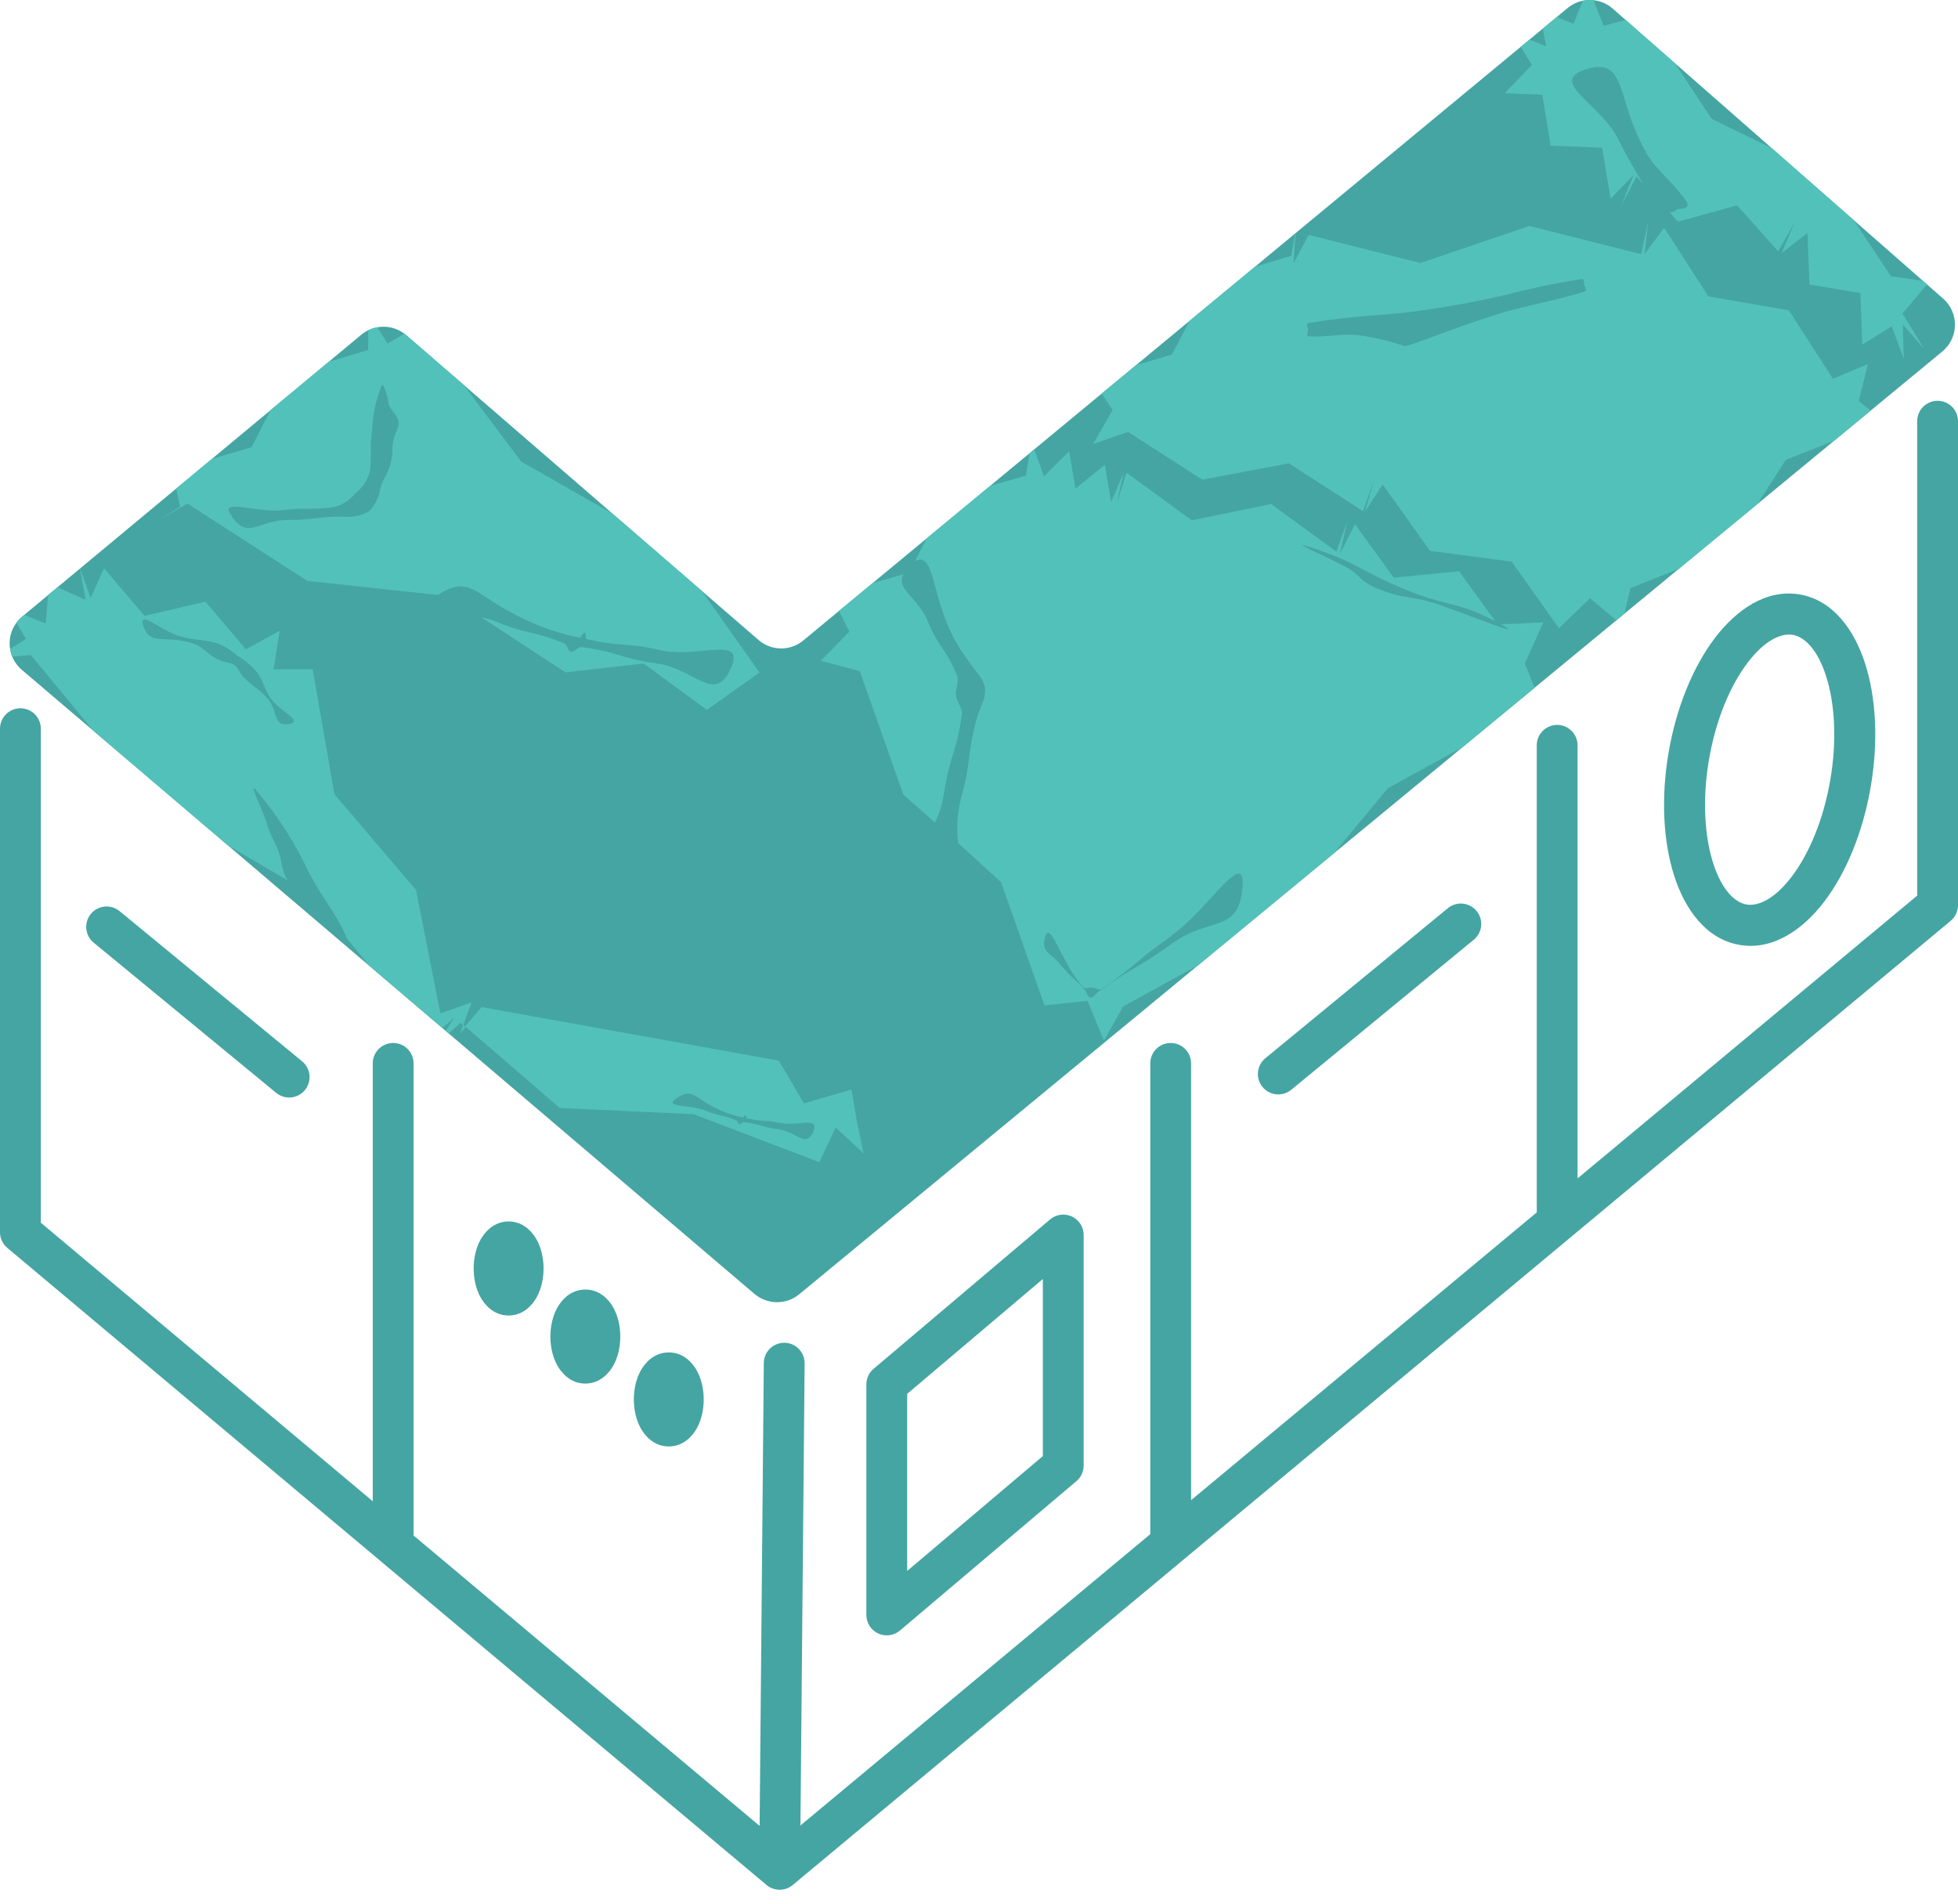 <svg width="72" height="70" viewBox="0 0 72 70" fill="none" xmlns="http://www.w3.org/2000/svg">
<path d="M0.805 22.682L13.287 12.307C13.52 12.114 13.814 12.01 14.116 12.014C14.418 12.017 14.71 12.127 14.938 12.325L27.901 23.54C28.131 23.736 28.424 23.844 28.727 23.844C29.029 23.844 29.322 23.736 29.552 23.54L57.633 0.305C57.864 0.108 58.158 0 58.462 0C58.765 0 59.059 0.108 59.29 0.305L71.454 10.98C71.593 11.102 71.704 11.253 71.778 11.422C71.853 11.591 71.891 11.774 71.888 11.959C71.885 12.144 71.842 12.326 71.762 12.493C71.682 12.66 71.567 12.807 71.424 12.925L29.396 47.586C29.165 47.779 28.874 47.884 28.573 47.884C28.273 47.884 27.982 47.779 27.751 47.586L0.805 24.633C0.663 24.513 0.55 24.363 0.471 24.195C0.393 24.026 0.353 23.843 0.353 23.657C0.353 23.472 0.393 23.288 0.471 23.12C0.55 22.951 0.663 22.802 0.805 22.682Z" fill="#45A5A3"/>
<path d="M71.249 14.738C71.664 14.738 72 15.074 72 15.489V33.285C72 33.508 71.901 33.719 71.73 33.861L29.153 69.312C29.02 69.424 28.849 69.49 28.662 69.489C28.643 69.489 28.623 69.488 28.604 69.486C28.443 69.472 28.297 69.408 28.182 69.309L14.008 57.415C13.986 57.399 13.965 57.381 13.945 57.362L0.268 45.886C0.098 45.743 0 45.532 0 45.311V26.794C0 26.38 0.336 26.044 0.75 26.044C1.165 26.044 1.501 26.38 1.501 26.794V44.961L13.707 55.203V39.103C13.707 38.688 14.043 38.352 14.458 38.352C14.872 38.352 15.208 38.688 15.208 39.103V56.463L27.933 67.141L28.087 50.119C28.09 49.705 28.43 49.372 28.844 49.375C29.259 49.379 29.591 49.718 29.588 50.133L29.434 67.125L42.298 56.414V39.103C42.298 38.688 42.634 38.352 43.049 38.352C43.463 38.352 43.799 38.688 43.799 39.103V55.164L56.51 44.581V27.407C56.51 26.992 56.846 26.656 57.26 26.656C57.675 26.656 58.011 26.992 58.011 27.407V43.331L70.499 32.933V15.489C70.499 15.074 70.835 14.738 71.249 14.738Z" fill="#45A5A3"/>
<path fill-rule="evenodd" clip-rule="evenodd" d="M61.563 32.203C61.158 30.941 61.073 29.333 61.359 27.664C61.646 25.995 62.263 24.508 63.065 23.454C63.842 22.433 64.943 21.647 66.181 21.859C67.418 22.072 68.194 23.18 68.586 24.402C68.99 25.663 69.076 27.271 68.789 28.94C68.503 30.609 67.886 32.096 67.084 33.151C66.306 34.172 65.205 34.958 63.968 34.746C62.73 34.533 61.955 33.425 61.563 32.203ZM62.998 31.742C63.328 32.768 63.819 33.19 64.223 33.26C64.627 33.329 65.231 33.094 65.884 32.237C66.511 31.413 67.049 30.164 67.303 28.685C67.557 27.206 67.467 25.849 67.15 24.863C66.821 23.837 66.329 23.414 65.925 23.345C65.522 23.276 64.917 23.51 64.265 24.367C63.637 25.192 63.099 26.44 62.845 27.92C62.591 29.399 62.682 30.755 62.998 31.742Z" fill="#45A5A3"/>
<path d="M54.298 33.499C54.561 33.819 54.515 34.292 54.194 34.555L47.482 40.073C47.162 40.336 46.689 40.29 46.426 39.969C46.162 39.649 46.209 39.176 46.529 38.913L53.241 33.395C53.562 33.132 54.034 33.178 54.298 33.499Z" fill="#45A5A3"/>
<path d="M3.341 33.606C3.605 33.286 4.078 33.24 4.398 33.504L11.11 39.027C11.43 39.291 11.476 39.764 11.213 40.084C10.949 40.404 10.476 40.45 10.156 40.186L3.444 34.663C3.124 34.399 3.078 33.926 3.341 33.606Z" fill="#45A5A3"/>
<path fill-rule="evenodd" clip-rule="evenodd" d="M39.414 44.732C39.679 44.855 39.849 45.12 39.849 45.413V53.89C39.849 54.111 39.752 54.321 39.583 54.463L33.093 59.957C32.87 60.146 32.557 60.188 32.292 60.065C32.027 59.942 31.858 59.676 31.858 59.384V50.906C31.858 50.686 31.955 50.476 32.123 50.334L38.614 44.84C38.837 44.651 39.149 44.609 39.414 44.732ZM33.359 51.254V57.766L38.348 53.542V47.031L33.359 51.254Z" fill="#45A5A3"/>
<path d="M17.666 45.592C17.819 45.313 18.152 44.914 18.703 44.914C19.253 44.914 19.587 45.313 19.739 45.592C19.907 45.899 19.988 46.272 19.988 46.644C19.988 47.015 19.907 47.388 19.739 47.695C19.587 47.974 19.253 48.373 18.703 48.373C18.152 48.373 17.819 47.974 17.666 47.695C17.499 47.388 17.418 47.015 17.418 46.644C17.418 46.272 17.499 45.899 17.666 45.592Z" fill="#45A5A3"/>
<path d="M20.488 48.096C20.64 47.816 20.974 47.418 21.524 47.418C22.075 47.418 22.409 47.816 22.561 48.096C22.729 48.403 22.809 48.776 22.809 49.147C22.809 49.519 22.729 49.892 22.561 50.199C22.409 50.478 22.075 50.876 21.524 50.876C20.974 50.876 20.64 50.478 20.488 50.199C20.32 49.892 20.239 49.519 20.239 49.147C20.239 48.776 20.32 48.403 20.488 48.096Z" fill="#45A5A3"/>
<path d="M23.556 50.407C23.708 50.128 24.042 49.73 24.593 49.73C25.143 49.73 25.477 50.128 25.629 50.407C25.797 50.714 25.877 51.088 25.877 51.459C25.877 51.83 25.797 52.203 25.629 52.511C25.477 52.789 25.143 53.188 24.593 53.188C24.042 53.188 23.708 52.789 23.556 52.511C23.388 52.203 23.308 51.83 23.308 51.459C23.308 51.088 23.388 50.714 23.556 50.407Z" fill="#45A5A3"/>
<path fill-rule="evenodd" clip-rule="evenodd" d="M17.029 37.693L16.932 37.608L16.5 38.002L16.384 37.904L16.71 37.415L16.267 37.803L13.595 35.527L12.771 34.528C12.515 33.948 12.325 33.657 12.083 33.286C11.89 32.989 11.663 32.642 11.342 32.054C10.848 30.995 10.216 30.006 9.463 29.112C9.21 28.791 9.344 29.111 9.525 29.543C9.632 29.797 9.754 30.09 9.823 30.313C9.916 30.613 9.991 30.763 10.066 30.913C10.142 31.063 10.216 31.213 10.31 31.514C10.343 31.764 10.406 32.01 10.496 32.246C10.525 32.299 10.561 32.347 10.604 32.39L8.362 31.07L3.427 26.866L1.135 24.087L0.451 24.147C0.413 24.056 0.386 23.96 0.37 23.863L0.955 23.492L0.603 22.898C0.662 22.819 0.73 22.746 0.805 22.682L0.891 22.611L1.682 22.928L1.767 21.882L2.112 21.595L3.147 22.057L2.94 20.908L2.947 20.902L3.333 21.991L3.825 20.892L5.314 22.646L7.554 22.123L9.043 23.876L10.286 23.192L10.063 24.609H11.498L12.297 29.202L15.299 32.726L16.194 37.265L17.34 36.857L17.039 37.684L17.124 37.758L16.914 38.016L17.029 37.693ZM9.719 25.226C9.771 25.354 9.822 25.483 9.967 25.708V25.69C10.083 25.866 10.295 26.031 10.477 26.173C10.766 26.4 10.981 26.567 10.616 26.626C10.256 26.684 10.191 26.481 10.105 26.215C10.049 26.04 9.985 25.839 9.823 25.666C9.617 25.445 9.495 25.353 9.372 25.261C9.251 25.17 9.128 25.078 8.923 24.861C8.875 24.81 8.837 24.747 8.8 24.683C8.748 24.596 8.696 24.508 8.616 24.453C8.538 24.398 8.443 24.379 8.346 24.359C8.272 24.343 8.198 24.328 8.13 24.297C7.834 24.166 7.689 24.045 7.559 23.937C7.379 23.786 7.229 23.661 6.743 23.57C6.492 23.523 6.279 23.514 6.098 23.506C5.675 23.487 5.423 23.476 5.272 23.018C5.14 22.618 5.427 22.785 5.823 23.016C6.074 23.162 6.37 23.334 6.629 23.402C6.958 23.488 7.13 23.507 7.3 23.525C7.475 23.544 7.648 23.563 7.986 23.654C8.27 23.768 8.533 23.93 8.761 24.135C9.029 24.291 9.267 24.494 9.463 24.735C9.615 24.966 9.667 25.096 9.719 25.226Z" fill="#52C1B9"/>
<path fill-rule="evenodd" clip-rule="evenodd" d="M6.478 17.967L6.623 18.635L5.771 19.169L6.893 18.515L11.3 21.361L16.103 21.877C16.928 21.337 17.275 21.566 17.93 21.999C18.148 22.143 18.4 22.309 18.715 22.477C19.529 22.939 20.41 23.267 21.327 23.45C21.342 23.453 21.361 23.419 21.384 23.38C21.416 23.326 21.453 23.261 21.495 23.264C21.536 23.267 21.54 23.342 21.544 23.406C21.546 23.455 21.549 23.498 21.567 23.498C22.24 23.654 22.585 23.68 22.933 23.705C23.279 23.731 23.627 23.756 24.305 23.912C24.813 24.029 25.383 23.975 25.866 23.929C26.672 23.853 27.234 23.799 26.863 24.603C26.486 25.417 26.059 25.195 25.439 24.872C25.08 24.685 24.658 24.465 24.143 24.393C23.454 24.296 23.11 24.193 22.773 24.092C22.422 23.987 22.079 23.884 21.363 23.792C21.309 23.792 21.248 23.837 21.188 23.881C21.12 23.93 21.054 23.979 20.997 23.966C20.94 23.954 20.904 23.883 20.867 23.811C20.833 23.746 20.799 23.68 20.75 23.66C20.156 23.413 19.844 23.341 19.528 23.269C19.215 23.197 18.898 23.125 18.301 22.88C18.107 22.8 17.906 22.74 17.701 22.7L20.793 24.723L23.669 24.399L25.992 26.104L27.931 24.729L25.802 21.723L22.514 18.879L19.166 16.972L17.043 14.145L14.939 12.325C14.916 12.305 14.893 12.287 14.869 12.269L14.248 12.631L13.875 12.034C13.759 12.055 13.646 12.092 13.54 12.144V12.871L12.091 13.301L9.941 15.089L9.253 16.444L7.789 16.877L6.478 17.967ZM9.639 19.302C9.211 19.445 8.918 19.543 8.538 19.019V18.995C8.182 18.543 8.608 18.603 9.207 18.689C9.578 18.742 10.015 18.805 10.376 18.761C10.841 18.705 11.081 18.705 11.319 18.706C11.563 18.707 11.805 18.708 12.285 18.647C12.598 18.566 12.877 18.385 13.077 18.131C13.335 17.932 13.519 17.653 13.6 17.338C13.643 16.964 13.641 16.765 13.638 16.573C13.636 16.365 13.633 16.166 13.69 15.759C13.713 15.234 13.822 14.717 14.014 14.228C14.073 14.056 14.136 14.253 14.196 14.443C14.21 14.485 14.223 14.527 14.236 14.564C14.268 14.653 14.274 14.714 14.28 14.768C14.287 14.837 14.293 14.896 14.35 14.991C14.384 15.046 14.425 15.099 14.466 15.152C14.551 15.261 14.636 15.372 14.656 15.501C14.677 15.63 14.624 15.756 14.57 15.883C14.544 15.946 14.518 16.008 14.5 16.071C14.431 16.311 14.43 16.437 14.429 16.565C14.428 16.689 14.428 16.815 14.362 17.05C14.296 17.287 14.235 17.398 14.173 17.509C14.112 17.62 14.05 17.731 13.984 17.968C13.937 18.287 13.787 18.582 13.558 18.809C13.277 18.967 12.953 19.032 12.633 18.995C12.117 18.995 11.859 19.027 11.601 19.058C11.341 19.09 11.082 19.121 10.562 19.121C10.18 19.121 9.887 19.219 9.639 19.302Z" fill="#52C1B9"/>
<path d="M30.854 22.463L31.233 23.228L30.177 24.297L31.618 24.681L33.215 29.214L34.38 30.247C34.534 29.936 34.641 29.604 34.698 29.262C34.809 28.512 34.922 28.144 35.034 27.776C35.147 27.408 35.259 27.041 35.37 26.29C35.391 26.151 35.326 26.013 35.261 25.875C35.214 25.775 35.167 25.675 35.154 25.576C35.141 25.476 35.163 25.365 35.186 25.254C35.215 25.105 35.245 24.955 35.19 24.831C34.976 24.313 34.815 24.076 34.654 23.838C34.494 23.603 34.334 23.367 34.121 22.856C33.967 22.477 33.728 22.204 33.526 21.974C33.252 21.66 33.048 21.426 33.221 21.115L32.087 21.443L30.854 22.463Z" fill="#52C1B9"/>
<path fill-rule="evenodd" clip-rule="evenodd" d="M34.079 19.795L33.641 20.64C34.07 20.388 34.216 20.925 34.409 21.638C34.478 21.892 34.553 22.17 34.65 22.442C34.859 23.116 35.186 23.749 35.616 24.309C35.683 24.417 35.765 24.521 35.847 24.625C36.012 24.831 36.177 25.04 36.217 25.287C36.257 25.539 36.156 25.79 36.054 26.041C36.005 26.162 35.956 26.283 35.923 26.404C35.726 27.129 35.679 27.514 35.632 27.888C35.584 28.28 35.537 28.66 35.322 29.406C35.201 29.929 35.171 30.47 35.232 31.003L36.811 32.438L38.408 36.971L39.993 36.803L40.594 38.268L41.302 37.007L44.049 35.502L49.043 31.383L51.041 28.98L53.784 27.474L56.431 25.29L56.072 24.399L56.751 22.886L55.202 22.958C55.918 23.349 55.056 23.026 54.1 22.668C53.694 22.515 53.27 22.356 52.944 22.243C52.433 22.066 52.137 22.02 51.855 21.975C51.535 21.924 51.232 21.876 50.651 21.643C50.285 21.495 50.143 21.363 49.99 21.22C49.857 21.095 49.715 20.962 49.408 20.802C49.128 20.658 48.798 20.501 48.517 20.367C47.989 20.116 47.63 19.945 48.093 20.094C49.158 20.428 49.595 20.661 50.115 20.938C50.483 21.134 50.891 21.352 51.593 21.643C52.362 21.962 52.827 22.08 53.245 22.186C53.747 22.314 54.179 22.424 54.985 22.844L53.653 21.006L51.251 21.241L49.828 19.277L49.276 20.352L49.546 19.151L49.144 20.286L46.742 18.533L43.824 19.133L41.422 17.38L41.062 18.527L41.326 17.356L40.858 18.461L40.63 17.092L39.549 17.962L39.315 16.594L38.39 17.512L38.029 16.526L37.855 16.67L37.73 17.488L36.404 17.872L34.079 19.795ZM41.807 35.386C42.114 35.131 42.426 34.872 43.079 34.419L43.073 34.401C43.576 34.057 44.092 33.495 44.532 33.016C45.259 32.223 45.779 31.657 45.685 32.678C45.591 33.711 45.132 33.852 44.472 34.056C44.084 34.175 43.627 34.316 43.133 34.672C42.467 35.152 42.111 35.362 41.755 35.572C41.4 35.782 41.044 35.992 40.378 36.473C40.347 36.495 40.318 36.529 40.289 36.562C40.231 36.628 40.173 36.695 40.101 36.683C40.031 36.671 39.994 36.594 39.957 36.516C39.937 36.474 39.916 36.432 39.891 36.401L39.819 36.311L39.729 36.209C39.476 35.994 39.24 35.761 39.021 35.512C38.897 35.34 38.771 35.235 38.665 35.146C38.467 34.981 38.338 34.873 38.42 34.498C38.517 34.054 38.714 34.435 38.957 34.907C39.031 35.049 39.108 35.199 39.189 35.338C39.342 35.65 39.531 35.942 39.753 36.209L39.843 36.311C39.888 36.348 39.969 36.334 40.047 36.322C40.095 36.314 40.143 36.306 40.179 36.311C40.213 36.315 40.251 36.331 40.291 36.347C40.366 36.377 40.445 36.41 40.504 36.371C41.18 35.908 41.491 35.649 41.807 35.386Z" fill="#52C1B9"/>
<path fill-rule="evenodd" clip-rule="evenodd" d="M40.511 14.473L40.912 15.075L40.197 16.329L41.482 15.879L44.208 17.638L47.396 17.038L50.122 18.797L50.524 17.662L50.194 18.821L50.843 17.812L52.584 20.256L55.586 20.652L57.327 23.102L58.468 21.997L59.436 22.812L59.736 22.565L59.957 21.625L61.727 20.923L64.628 18.53L65.666 16.912L67.447 16.206L68.788 15.099L68.35 14.75L68.686 13.387L67.402 13.928L65.781 11.412L62.821 10.896L61.194 8.374L60.473 9.347L60.611 8.146L60.347 9.347L56.24 8.308L52.23 9.671L48.123 8.638L47.564 9.683L47.644 8.571L47.626 8.586L47.48 9.407L46.149 9.807L43.741 11.8L43.097 13.033L41.767 13.433L40.511 14.473ZM58.173 10.259C58.252 10.241 58.252 10.427 58.252 10.488V10.47C58.255 10.489 58.267 10.515 58.279 10.543C58.309 10.612 58.346 10.694 58.282 10.716C57.816 10.87 57.27 10.998 56.7 11.131C56.116 11.268 55.508 11.41 54.937 11.592C54.142 11.845 53.39 12.123 52.802 12.341C52.161 12.578 51.717 12.743 51.629 12.721C51.068 12.528 50.489 12.393 49.9 12.319C49.591 12.291 49.264 12.317 48.947 12.343C48.649 12.367 48.358 12.39 48.099 12.367C48.053 12.363 48.07 12.282 48.086 12.21C48.092 12.178 48.099 12.147 48.099 12.127C48.099 12.106 48.091 12.075 48.082 12.041C48.063 11.966 48.041 11.88 48.099 11.88C49.323 11.688 49.958 11.64 50.579 11.593C51.233 11.544 51.871 11.496 53.166 11.28C54.41 11.073 55.033 10.921 55.647 10.771C56.278 10.617 56.899 10.466 58.173 10.259Z" fill="#52C1B9"/>
<path d="M55.921 1.722L56.33 2.388L55.334 3.427L56.715 3.487L57.021 5.354L58.912 5.432L59.224 7.305L60.065 6.441L59.62 7.564L60.179 6.489L60.419 6.759C60.344 6.629 60.276 6.515 60.21 6.404C60.015 6.078 59.83 5.767 59.494 5.096C59.253 4.615 58.828 4.201 58.466 3.847C57.863 3.259 57.431 2.837 58.294 2.556C59.305 2.226 59.479 2.795 59.764 3.727C59.868 4.068 59.987 4.457 60.167 4.868C60.566 5.787 60.801 6.033 61.186 6.437C61.38 6.64 61.611 6.882 61.92 7.269C61.925 7.277 61.931 7.284 61.937 7.292C62.006 7.383 62.085 7.487 62.046 7.576C62.005 7.67 61.858 7.677 61.739 7.683L61.734 7.684C61.677 7.686 61.642 7.713 61.605 7.741C61.563 7.773 61.519 7.807 61.44 7.81H61.398L61.704 8.152L63.877 7.552L65.384 9.239L65.985 8.194L65.51 9.311L66.465 8.566L66.537 10.463L68.41 10.776L68.482 12.673L69.563 12.001L70.007 13.201L69.971 11.928L70.758 12.835L69.959 11.526L70.861 10.459L70.712 10.328L69.533 10.157L68.179 8.105L65.149 5.446L62.941 4.369L61.588 2.321L59.782 0.736L58.966 0.947L58.597 0.007C58.552 0.002 58.507 0 58.462 0C58.375 0 58.289 0.009 58.205 0.026L57.861 0.875L57.247 0.625L56.731 1.052L56.859 1.704L56.245 1.454L55.921 1.722Z" fill="#52C1B9"/>
<path fill-rule="evenodd" clip-rule="evenodd" d="M31.756 42.417L31.516 41.27L31.312 40.063L29.564 40.574L28.64 39.001L17.706 37.031L17.106 37.74L20.582 40.742L25.506 40.97L30.129 42.735L30.729 41.456L31.756 42.417ZM28.091 41.213C28.253 41.224 28.415 41.235 28.712 41.306V41.288C28.94 41.341 29.198 41.319 29.419 41.3C29.799 41.268 30.071 41.245 29.901 41.624C29.73 42.003 29.531 41.899 29.245 41.75C29.077 41.662 28.879 41.559 28.64 41.528C28.32 41.487 28.161 41.441 28.004 41.396C27.843 41.349 27.684 41.304 27.355 41.264C27.329 41.261 27.301 41.282 27.273 41.303C27.244 41.326 27.215 41.348 27.187 41.342C27.159 41.336 27.141 41.297 27.124 41.262C27.108 41.229 27.093 41.198 27.073 41.198C26.803 41.083 26.657 41.05 26.508 41.017C26.361 40.984 26.212 40.951 25.938 40.838C25.73 40.752 25.453 40.716 25.217 40.686C24.827 40.636 24.55 40.6 24.887 40.375C25.294 40.104 25.452 40.211 25.762 40.418C25.863 40.486 25.981 40.565 26.13 40.646C26.503 40.859 26.909 41.009 27.331 41.09C27.339 41.092 27.347 41.077 27.358 41.058C27.372 41.033 27.388 41.002 27.409 41.006C27.445 41.012 27.445 41.114 27.445 41.114C27.758 41.19 27.925 41.201 28.091 41.213Z" fill="#52C1B9"/>
</svg>
